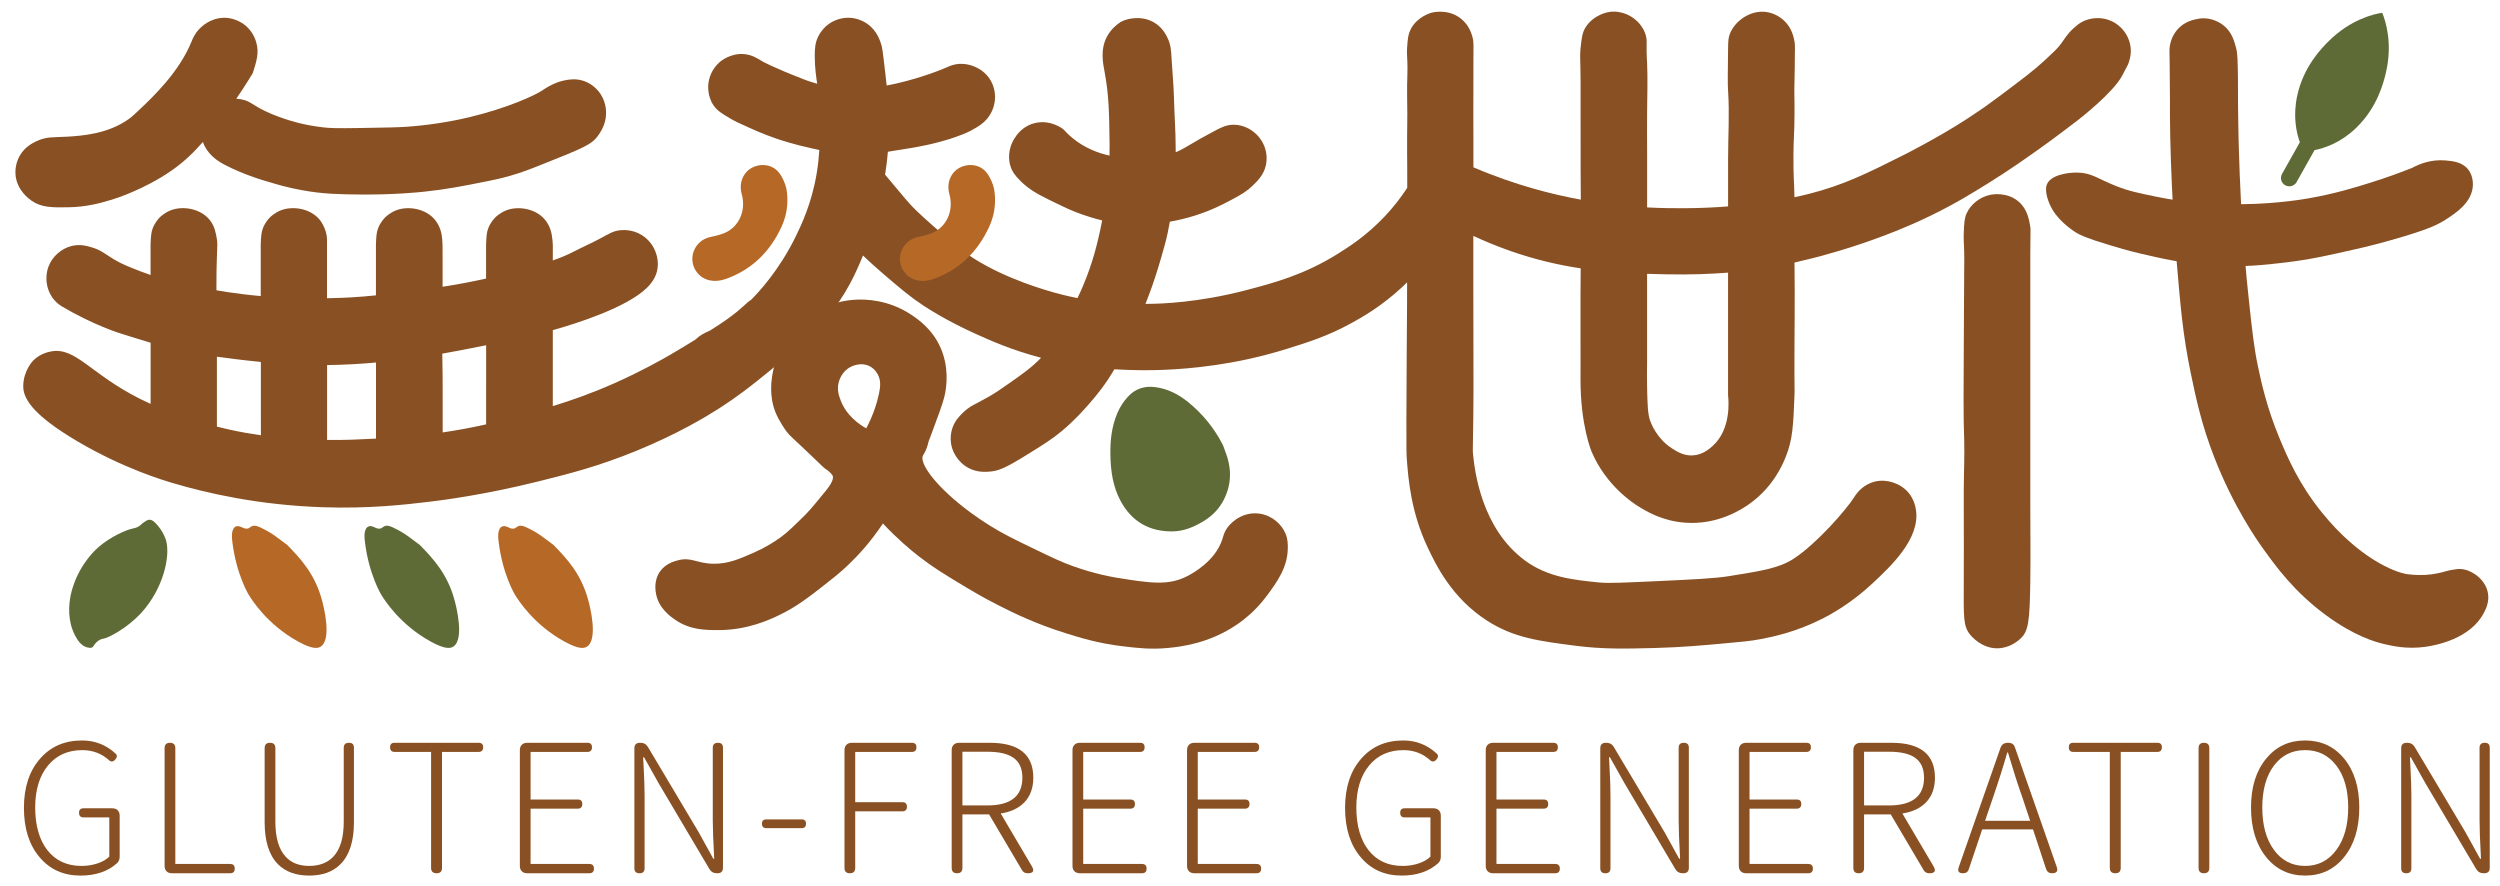 <?xml version="1.0" encoding="UTF-8"?>
<svg id="_圖層_1" data-name="圖層 1" xmlns="http://www.w3.org/2000/svg" viewBox="0 0 1257.19 445.53">
  <defs>
    <style>
      .cls-1 {
        fill: #5e6b37;
      }

      .cls-1, .cls-2, .cls-3 {
        stroke-width: 0px;
      }

      .cls-2 {
        fill: #b66927;
      }

      .cls-3 {
        fill: #895123;
      }
    </style>
  </defs>
  <g>
    <path class="cls-2" d="m118.24,264.96c.57-.36,1.15-.39,1.34-.39.19,0,.35,0,.49.04.83.17,1.46.49,1.63.58.21.12,1.48.81,2.69.65,1.09-.14,1.32-.86,2.39-1.27,1.34-.51,2.63-.01,4,.61,3.76,1.71,6.5,3.6,6.5,3.6,0,0,2.95,2.04,7.19,5.29h0c6.41,6.61,14.02,14.46,17.59,28.28.68,2.63,4.96,19.24-.84,22.85-1.5.93-4.15,1.33-11.22-2.54-15.55-8.51-23.39-21.04-24.98-23.64,0,0-6.19-10.16-8.17-26.46-.07-.44-.15-1.11-.2-1.93-.14-2.48.25-3.57.35-3.86.23-.63.52-1.36,1.25-1.82Z"/>
    <path class="cls-1" d="m184.91,264.96c.57-.36,1.15-.39,1.34-.39.19,0,.35,0,.49.04.83.17,1.46.49,1.63.58.21.12,1.48.81,2.69.65,1.09-.14,1.32-.86,2.39-1.27,1.34-.51,2.63-.01,4,.61,3.76,1.71,6.5,3.6,6.5,3.6,0,0,2.95,2.04,7.19,5.29h0c6.41,6.61,14.02,14.46,17.59,28.28.68,2.63,4.96,19.24-.84,22.85-1.5.93-4.15,1.33-11.22-2.54-15.55-8.51-23.39-21.04-24.98-23.64,0,0-6.19-10.16-8.17-26.46-.07-.44-.15-1.11-.2-1.93-.14-2.48.25-3.57.35-3.86.23-.63.52-1.36,1.25-1.82Z"/>
    <path class="cls-2" d="m252.15,264.96c.57-.36,1.15-.39,1.34-.39.19,0,.35,0,.49.04.83.17,1.46.49,1.63.58.21.12,1.48.81,2.69.65,1.09-.14,1.32-.86,2.39-1.27,1.34-.51,2.63-.01,4,.61,3.76,1.71,6.5,3.6,6.5,3.6,0,0,2.95,2.04,7.19,5.29h0c6.41,6.61,14.02,14.46,17.59,28.28.68,2.63,4.96,19.24-.84,22.85-1.5.93-4.15,1.33-11.22-2.54-15.55-8.51-23.39-21.04-24.98-23.64,0,0-6.19-10.16-8.17-26.46-.07-.44-.15-1.11-.2-1.93-.14-2.48.25-3.57.35-3.86.23-.63.52-1.36,1.25-1.82Z"/>
    <path class="cls-1" d="m46.34,325.57c.7-.35.6-.82,1.62-1.99.21-.25.85-.97,1.7-1.52,1.21-.79,2.41-.92,2.64-.95,1.85-.28,11.26-4.79,18.74-12.93,10.79-11.74,14.67-27.89,12.55-36.15,0,0-1.29-5.05-5.67-9.26-.9-.87-1.82-1.45-2.86-1.41-.81.03-1.43.44-2.5,1.15-1.36.9-1.58,1.38-2.53,2.03-1.38.93-2.68,1.12-3.43,1.28-3.5.74-11.05,4.19-16.75,9.05-2.96,2.52-4.78,4.88-5.91,6.36-4.14,5.4-6.25,10.66-7.37,14.2-1.26,4-2.8,11-.91,18.7,0,0,1.95,7.93,6.4,10.68.97.6,2.09.82,2.09.82.75.15,1.49.29,2.19-.05Z"/>
    <path class="cls-3" d="m444,263.24c-6.07,9.14-12.33,15.98-17.54,20.93-4.13,3.92-7.48,6.55-11.74,9.88-8.42,6.6-14.27,11.06-22.3,14.98-5.22,2.54-16.2,7.76-30.89,7.83-6.66.03-14.5-.03-21.92-5.13-2.28-1.57-8.37-5.74-9.72-13.17-.25-1.36-1.19-6.56,1.95-11.1,2.64-3.82,6.69-5.03,8.67-5.59,7.19-2.03,9.7,1.53,18.38,1.62,7.34.07,12.95-2.4,20.26-5.62,5.54-2.44,10.09-5.24,13.62-7.83,3.36-2.46,6.38-5.44,12.43-11.4,0,0,2.76-2.72,10.19-11.99,1.19-1.48,4.41-5.58,3.25-7.58-.28-.48-1.29-1.7-2.72-2.72-.41-.29-.72-.47-.79-.52-.99-.72-2.01-1.77-6.19-5.78-11.21-10.74-11.49-10.51-13.45-13.11,0,0-3.62-4.8-5.66-9.94-5.42-13.68.06-34.79,14.86-46.72,10.87-8.76,22.86-9.45,26.17-9.6,3.88-.17,15.65-.19,27.24,7.5,3.46,2.3,10.5,7.09,14.67,16.2,4.35,9.5,3.61,19.33,2.06,25.41-.94,3.68-3.05,9.34-6.13,17.62-.72,1.94-1.33,3.53-1.73,4.59-.24,1.14-.67,2.78-1.52,4.64-.62,1.36-1.16,2.15-1.32,2.45-1.6,2.95,3.57,12.07,17.73,23.82,2.35,1.95,7.94,6.45,16.1,11.52,6.59,4.09,11.51,6.47,21.35,11.23,9.65,4.66,14.47,7,20.69,9.2,10.73,3.8,19.31,5.29,21.28,5.61,16.97,2.74,26.42,4.26,36.16-.95,2.15-1.15,13.58-7.26,17.17-18.15.62-1.87.91-3.59,2.43-5.78,2.87-4.12,9.02-8.38,16.45-7.28,6.15.92,10.86,5.17,12.89,9.87,1.25,2.88,1.25,5.37,1.22,7.56-.1,9.63-5.5,17.02-10.33,23.58-3.18,4.31-6.25,7.39-8.47,9.41-1.95,1.77-4.22,3.6-6.85,5.39-14.01,9.52-28.22,11.09-34.38,11.7-8.84.87-15.5.07-23-.83-12.29-1.47-21.27-4.25-28.52-6.52-15.41-4.81-26.56-10.35-33.18-13.68-8.62-4.33-14.96-8.17-20.07-11.26-7.96-4.81-13.62-8.24-20.51-13.58-4.78-3.7-11.26-9.18-18.3-16.72Zm-8.39-47.82c3.78-7.19,5.52-13.28,6.38-17.37.74-3.47,1.04-6.43-.38-9.37-.34-.71-1.58-3.17-4.39-4.57-4.28-2.13-8.62-.04-9.49.41-4.53,2.33-5.77,6.91-6.03,7.99-.86,3.64.21,6.63,1.01,8.74,3,7.99,9.75,12.4,12.91,14.17Z"/>
    <path class="cls-3" d="m1014.95,101.24c4.57,3.81,5.45,9.23,6.04,12.86.24,1.5.03.99,0,13.43,0,2.89,0,5.79,0,8.68v118.47c0,12.37.18,23.77,0,37.53-.27,20.59-.99,25.21-4.87,28.88-1.26,1.19-5.63,4.96-11.86,4.93-7.71-.03-12.68-5.85-13.41-6.72-3.58-4.33-3.4-8.4-3.32-26.33.04-10.4.06-28.27,0-36.89-.01-1.54-.04-5.26,0-10.34.05-6.07.17-10.1.22-12.63.19-8.8-.08-14.43-.26-21.75-.1-4.37-.06-13.88.03-32.9.13-27.11.2-40.67.22-42.51.04-3.68.09-5.95,0-9.57-.12-5.02-.35-6.14-.22-9.19.21-4.9.31-7.36,1.45-9.9,2-4.46,6.56-8.29,12.17-9.38.83-.16,8.08-1.44,13.8,3.33Z"/>
    <path class="cls-3" d="m1031.83,104.9c.11.19.25.43.42.72,3.97,6.55,11.12,10.96,11.82,11.38,1.7,1.03,4.58,2.62,16.92,6.3,6.02,1.79,9.6,2.86,15.62,4.27,9.27,2.17,20.7,4.85,34.96,5.88,15.86,1.15,27.8-.28,37.9-1.48,12.08-1.44,20.69-3.39,36.43-6.96,1.68-.38,11.03-2.52,23.12-6.18,12.62-3.82,17.02-5.9,21.14-8.58,5.05-3.28,12.15-8.05,13.27-15.7.13-.88.7-5.65-2.29-9.39-3.02-3.77-7.83-4.18-11.44-4.49-7.32-.62-13.29,1.89-16.68,3.74-5.41,2.16-12.56,4.82-21.11,7.49-7.74,2.42-17.84,5.54-30.98,7.83-4.65.81-20.42,3.39-41.24,2.92-7.65-.17-19.59-.5-34.67-3.6-9.66-1.98-14.49-2.97-20.77-5.45-9.27-3.65-12.26-6.65-19.4-6.81-5.27-.12-13.87,1.27-15.59,6.15-1.22,3.46.9,8.98,2.57,11.95Z"/>
    <path class="cls-3" d="m1126.37,89c1.12,29.06,3.35,50.85,4.5,61.59,1.73,16.13,2.64,24.39,4.62,33.77,1.68,7.94,4.44,20.7,10.8,35.98,3.98,9.54,9.63,22.84,21.11,37.11,18.75,23.3,36.89,30.42,43.28,31.3,4.53.62,8.97.36,8.97.36,4.32-.26,7.9-1.1,10.52-1.9,1.17-.38,2.88-.67,4.95-.96,1.37-.19,2.59-.19,4.1.14,5.31,1.17,10.84,5.78,11.91,11.88.76,4.36-1.03,7.95-2.04,9.9-6.77,13.08-24.09,16.37-29.49,17.11-9.16,1.26-16.32-.37-20.89-1.45-4.16-.98-14.76-3.91-29.28-14.64-15.68-11.59-24.71-23.99-31.66-33.7-2.92-4.09-14.55-20.66-24.17-45.28-6.49-16.62-9.26-29.73-11.91-42.55-3.97-19.15-5.12-32.79-7.23-57.7,0,0-2.33-27.46-3.1-61.02-.11-4.69-.14-7.88-.14-10.31,0-4.21.02-4.89,0-7.81-.05-15.33-.22-23.65-.22-23.65-.04-1.8-.08-3.53.52-5.75.32-1.19,1.54-5.46,5.59-8.59,2.68-2.08,5.42-2.74,7.05-3.12.86-.2,2.37-.53,4.21-.51,5.49.07,9.43,3.27,10.04,3.78,3.98,3.33,5.14,7.62,6.1,11.27.72,2.73.79,6.78.9,14.76.07,5.29-.04,5.5.05,14.01,0,.75.05,4.24.12,8.89.03,2,.07,4.45.15,7.67,0,0,.2,8.38.62,19.43Z"/>
    <g>
      <path class="cls-3" d="m15.71,100.82c5.08,3.6,10.3,3.53,18.56,3.42,9.3-.13,16.41-2.19,21.12-3.59,5.72-1.7,9.87-3.54,12.65-4.77,3.07-1.37,10.71-4.82,18.45-10.27,6.51-4.58,11.19-9.24,15.54-14.22,1.97,5.83,6.88,9.02,8.57,10.11.69.44,1.23.74,1.72,1.01,11.02,5.9,23.31,9.11,23.31,9.11,3.79,1.2,9.31,2.75,16.09,4,10.9,2,19.14,2.11,30.05,2.2,16.2.13,28.4-1.09,31.41-1.41,11.42-1.2,19.36-2.78,32.1-5.33,3.07-.61,6.58-1.35,11.04-2.62,5.64-1.6,9.59-3.14,14.82-5.2,23.26-9.16,26.41-10.76,29.43-14.8,3.31-4.41,3.91-8.16,4.07-9.46.17-1.42.71-6.54-2.55-11.58-.65-1.01-3.37-4.96-8.49-6.7-4.06-1.39-7.58-.71-9.63-.32-3.04.58-5.42,1.73-6.71,2.36-2.26,1.11-3.8,2.21-4.17,2.47-3.93,2.74-18.05,9.12-36.72,13.62-4.84,1.17-16.52,3.78-31.54,4.88-4.37.32-10.74.43-23.49.64-12.57.21-15.55.05-18.89-.33-10.05-1.14-17.36-3.6-19.49-4.34-4.02-1.41-8.28-2.89-13.45-5.87-3.36-1.93-3.96-2.65-6.27-3.4-1.27-.41-2.78-.7-4.41-.79,5.04-7.37,8.29-12.92,8.3-12.92,1.92-5.96,3.2-10.14,1.79-15.21-.36-1.3-1.49-5.14-5.1-8.35-.64-.57-4.95-4.28-11.1-4.22-7.21.07-11.68,4.76-12.59,5.72-2.36,2.51-3.33,5.04-3.89,6.41-6.19,15.2-19.41,27.72-25.71,33.69-2.79,2.65-4.19,3.97-5.84,5.14-10.5,7.46-23.29,8.37-30.91,8.83-6.86.41-10.36-.15-15.46,2.28-1.99.95-5.77,2.82-8.3,7.14-.63,1.08-2.76,5-2.18,10.16.85,7.52,6.77,11.72,7.9,12.52Z"/>
      <path class="cls-3" d="m1071.51,24.53c-.09-1.26-.41-3.63-1.72-6.23-2.52-5.01-6.84-7.17-7.7-7.58-5.12-2.46-10.72-1.87-14.69.09-1.82.9-3.01,1.95-4.45,3.21-3.41,3.01-4.62,5.47-6.87,8.45-1.55,2.05-3.73,4.06-8.08,8.09-5.41,5-10.82,9.03-21.6,17.13-3.18,2.39-5.21,3.88-7.51,5.51,0,0-4.89,3.46-10.21,6.89-14.9,9.61-31.25,17.8-31.25,17.8-17.94,8.98-30.12,15.16-47.93,19.65-2.42.61-4.8,1.15-7.11,1.64-.14-8-.59-10.56-.51-21.14.08-9.87.48-9.57.54-21.06.04-9.35-.22-9.84,0-16.51.15-4.48.09-8.97.18-13.45.07-3.56.11-5.24-.48-7.63-.45-1.81-1.39-5.42-4.55-8.61-.92-.93-4.23-4.05-9.33-4.75-8.08-1.11-15.72,4.52-18.27,10.81-.86,2.13-.91,3.78-.96,7.47-.16,11.93-.24,17.89,0,21.45.77,11.44,0,22.92,0,34.38v23.65c-5.48.43-12.94.87-21.32.91-4.8.02-11.38.03-19.4-.39v-28.25c0-6.75-.1-13.5,0-20.26.09-6.64.33-16.96,0-24-.09-1.87-.21-3.35-.25-6.13-.06-4.17.16-5.02-.16-6.77-.65-3.56-2.62-6.01-3.37-6.92-3.23-3.91-8.93-6.85-15.23-5.98-.35.05-7.78,1.19-11.87,7.65-1.75,2.76-2.01,5.34-2.58,10.49-.45,4.13-.06,4.74,0,16.34v18.89c0,4.23.01,7.09.02,13.62,0,5.92,0,9.72,0,11.7,0,6.6.04,11.23.1,15.71-7.61-1.39-15.73-3.23-24.22-5.67-8.45-2.42-18.58-5.8-29.79-10.59v-12.27c0-10.81-.1-21.62,0-32.43.03-2.98-.02-5.96,0-8.94.05-8.28.19-9.61-.5-12.01-.43-1.51-1.7-5.92-5.84-9.18-6.37-5.02-14.16-3.08-14.67-2.94-.56.15-7.3,2.06-10.48,8.28-1.38,2.7-1.56,5.19-1.85,9.21-.24,3.35.11,4.31.18,9.7.05,3.65-.1,3.72-.18,9.02-.09,5.81.08,6.57.1,14.21.01,5.1-.06,5.29-.1,11.83-.03,6.63.02,11.3.05,14.45.04,4.1.03,7.31.02,11.36-3.12,4.78-6.78,9.56-11.12,14.18-9.28,9.88-18.42,15.66-23.88,19.07-17.03,10.62-32.03,14.56-46.12,18.26-24.2,6.34-43.35,6.77-47.44,6.83-.95.01-1.99.03-3.07.04,1.65-4.19,2.8-7.42,3.44-9.25,2.24-6.38,3.98-12.18,6.19-20.19,1.17-4.24,1.98-8.12,2.61-11.88,3.91-.7,8.27-1.69,12.78-3.13,8.18-2.59,13.72-5.52,18.26-7.91,5.27-2.78,7.79-4.38,10.55-7.04,2.65-2.55,5.65-5.52,6.71-10.33.73-3.33.23-6.14-.14-7.59-1.37-5.42-5.07-8.45-6.23-9.33-.96-.73-4.56-3.37-9.61-3.44-3.67-.05-6.34,1.29-9.43,2.91-11.62,6.1-14.38,8.47-19,10.52-.32.14-.63.27-.94.4,0-.48,0-.9,0-1.25,0-2.15-.04-3.85-.12-7.25-.14-5.82-.47-8.9-.77-19.44-.18-6.22-.81-12.42-1.15-18.64-.25-4.56-.39-7.47-2.1-10.99-.82-1.69-2.7-5.42-7-7.83-4.2-2.36-8.23-2.1-9.79-1.98-1.24.1-4.01.34-6.98,2.02-2.04,1.39-4.84,3.73-6.75,7.4-3.41,6.54-1.83,13.63-1.08,17.65,2.15,11.62,2.28,20.39,2.49,36.01.03,2.06,0,4.06-.04,6-5.87-1.3-12.38-3.8-18.28-8.56-2.15-1.73-3.76-3.39-4.86-4.62-.7-.55-6.8-5.16-14.66-3.11-8.59,2.24-11.49,10.47-11.8,11.41-.58,1.75-1.72,6.13.02,10.89.57,1.57,1.64,3.68,4.94,6.89,4.04,3.94,8.16,6.35,14.86,9.61,7.52,3.66,11.28,5.5,16.43,7.23,2.45.83,5.69,1.9,9.66,2.86-.49,2.57-.88,4.36-1.03,5.07-1.34,6.1-3.56,15.93-8.59,27.82-.97,2.3-1.89,4.29-2.8,6.16-4.89-.96-10.03-2.21-15.41-3.87-4.41-1.36-27-8.06-42.95-20.42-3.4-2.63-9.64-7.97-13.99-11.78-7.76-6.81-10.51-9.71-11.91-11.23-1.19-1.29-3.53-4.08-8.17-9.62-1.8-2.15-3.2-3.82-4.32-5.15.31-1.88.6-3.9.87-6.13.12-1.04.34-2.89.54-5.39,3.28-.52,7.14-1.14,11.73-1.89.48-.08,1.28-.21,2.33-.4,2.9-.52,7.55-1.44,12.81-2.89,2.56-.71,4.62-1.33,6.72-2.07,3.07-1.09,5.52-1.95,8.12-3.36,3.54-1.92,7.36-3.99,9.88-8.4.62-1.08,2.8-5.03,2.21-10.35-.42-3.82-2.07-6.47-2.66-7.35-3.57-5.33-9.82-7.71-14.94-7.49-3,.13-5.19,1.13-5.93,1.46-5.89,2.64-18.14,7.04-30.86,9.44-.08-.72-.17-1.45-.27-2.19,0,0-.37-3.82-1.21-10.57-.5-4.06-.76-6.11-1.04-7.11-.65-2.26-2.18-7.66-7.33-11.22-3.93-2.72-7.92-2.95-8.99-2.99-5.81-.19-9.83,2.75-10.9,3.59-.82.64-3.1,2.56-4.71,5.85-1.47,2.99-1.74,5.8-1.74,9.59,0,6.36.78,11.2,1.24,14.15-3.25-.89-5.47-1.72-6.15-1.98-16.84-6.51-21.52-9.33-21.52-9.33-2.43-1.47-5.27-3.36-9.44-3.62-6.57-.41-11.32,3.53-11.85,3.98-4.56,3.9-5.48,8.94-5.67,10.18-.15.95-.93,6.6,2.47,11.6,1.88,2.77,4.27,4.18,8.47,6.67,2.4,1.43,4.52,2.41,6.04,3.04,5.05,2.32,10.06,4.63,16.99,7.02,1.83.63,8.74,2.96,18.47,5.06,1.15.25,2.23.48,3.26.7-.23,3.56-.62,7.5-1.31,11.64-2.52,15.18-7.76,26.1-10.47,31.66-8.44,17.28-18.72,28.21-22.6,32.1-2.36,1.29-3.3,3.45-12.04,9.73-2.47,1.78-4.99,3.42-8.54,5.65-2.75,1.26-4.78,2.12-7.39,4.58h0c-3.15,1.94-8.07,4.98-12.75,7.69-4.23,2.45-14.8,8.41-28.09,14.3-11.62,5.15-21.66,8.62-30.84,11.45v-38.2c12.58-3.54,37.19-11.41,47.35-21.32,3.72-3.63,4.72-7.05,5.01-8.19,1.17-4.66-.2-8.7-.92-10.42-.65-1.55-2.51-5.33-6.8-7.95-4.81-2.93-9.54-2.49-10.87-2.35-3.4.37-5.23,1.6-10.34,4.34-4.23,2.26-8.64,4.18-12.89,6.38-3.4,1.76-6.69,3.13-10.55,4.44,0-.29,0-.57.01-.83.11-6.77,0-7.7-.23-9.95-.3-2.99-1.1-6.52-3.66-9.64-4.67-5.7-13.51-7.1-19.55-4.75-3.04,1.18-5.17,3.24-5.39,3.46-.67.66-2.44,2.52-3.61,5.47-.84,2.13-.95,4.18-1.12,8.19-.05,1.29,0,.95,0,8.58v8.59c-2.91.65-6.13,1.33-9.61,2-4.43.86-8.38,1.54-12.25,2.13-.05-5.83,0-11.2,0-14.17,0-6.86,0-7.44-.2-9.87-.25-2.99-1.1-6.52-3.66-9.64-4.67-5.7-13.51-7.1-19.55-4.75-3.04,1.18-5.17,3.24-5.39,3.46-.67.66-2.44,2.52-3.61,5.47-.84,2.13-.95,4.18-1.12,8.19-.05,1.29,0,.95,0,8.58v17.04c-4.22.45-8.14.78-12.77,1.04-1.99.11-6.16.33-11.83.42,0-.09,0-.17,0-.25,0-2.58,0-4.43,0-5.41,0-2.7,0-2.18,0-14.21,0-5.65,0-8.48,0-8.6,0-1.29,0-1.29,0-1.35-.18-5.21-3.44-9.37-3.66-9.64-4.67-5.7-13.51-7.1-19.55-4.75-3.04,1.18-5.17,3.24-5.39,3.46-.67.66-2.44,2.52-3.61,5.47-.84,2.13-.95,4.18-1.12,8.19-.05,1.29,0,.95,0,8.58v11.23c0,2.06.01,4.13,0,6.18-2.82-.25-5.84-.56-9.07-.95-4.91-.6-9.31-1.27-13.19-1.95,0-.47-.01-.98-.02-1.59-.05-5.83.12-11.33.21-14.29.21-6.87.39-7.65,0-9.95-.5-2.96-1.1-6.52-3.66-9.64-4.67-5.7-13.51-7.1-19.55-4.75-3.04,1.18-5.17,3.24-5.39,3.46-.67.66-2.44,2.52-3.61,5.47-.84,2.13-.95,4.18-1.12,8.19-.05,1.29,0,.95,0,8.58v6.82c-1.53-.51-3.1-1.07-4.74-1.71-6.48-2.51-9.72-3.77-13.66-6.13-4.5-2.69-6.34-4.57-10.8-5.93-2.56-.78-6.08-1.86-10.32-.85-5.27,1.25-9.82,5.21-11.79,10.34-.31.81-1.71,4.65-.71,9.47.81,3.91,2.78,6.43,3.25,7.01,1.73,2.14,3.61,3.28,4.49,3.8,15.15,8.92,28.07,13.05,28.07,13.05,5.84,1.87,11.27,3.54,16.23,5.03v6.93c0,13.96,0,14.26,0,14.3h0v9.5c-1.7-.76-3.45-1.58-5.23-2.47-24.97-12.47-32.5-26.33-44.96-23.86-1.13.22-5.29,1.05-8.74,4.44,0,0-5.05,4.96-5.12,12.94-.05,5.29,3.08,13.63,27.61,28.01,22.9,13.42,42.84,19.37,47.55,20.76,16.97,5.03,43.02,11.1,75.67,12.18,23.19.77,40.89-1.27,54.14-2.86,5.41-.65,26.71-3.3,54.38-10.21,14.94-3.73,29.81-7.45,49.02-15.32,21.11-8.65,35.32-17.34,41.36-21.19,2.85-1.82,10.22-6.61,19.15-13.79,9.21-7.4,16.1-12.93,20.46-17.56,3.91-3.23,9.13-7.66,14.77-14.36,9.91-11.76,14.79-22.99,18.18-31.31,2.83,2.75,6.35,5.95,10.79,9.74,8.51,7.25,12.8,10.97,19.79,15.57,2.3,1.52,11.55,7.53,26.07,14.09,6.94,3.14,17.96,8.13,32.9,12.03-4.6,4.8-9.41,8.19-15.82,12.68-4.62,3.24-6.93,4.85-10.47,6.89-6.69,3.86-9.58,4.53-13.4,8.43-1.71,1.75-3.93,4.06-5.07,7.87-1.39,4.64-.29,8.58.07,9.74.24.78,2.18,6.61,8.19,9.81,4.36,2.33,8.52,2.01,10.96,1.8,3.92-.35,7.3-1.56,17.76-8.03,8.88-5.5,13.32-8.24,18.26-12.38,6.66-5.58,11.19-10.76,14.22-14.25,1.35-1.55,3.31-3.82,5.63-6.92,2.55-3.41,4.64-6.63,6.53-9.84,5.52.34,10.12.41,13.58.45,5.67.06,23.24.06,45.13-3.87,13.22-2.37,23.21-5.37,27.53-6.71,10.55-3.28,20.89-6.43,33.25-13.25,5.04-2.78,14.75-8.22,25.2-17.93.8-.74,1.65-1.55,2.52-2.42,0,4.56,0,8.38-.03,12.03-.09,19.84-.29,31.59-.33,57.99-.02,14.94.04,16.41.2,18.62.76,10.4,2.12,26.97,10.52,44.7,4.1,8.64,12,25.31,29.86,36.8,13.37,8.6,26,10.24,44.66,12.63,13.8,1.77,25.05,1.48,39.66,1.11,13.13-.34,24.04-1.32,33.54-2.18,9.75-.88,14.63-1.31,19.5-2.25,6.21-1.19,17.55-3.46,30.88-10.13,4.53-2.27,14.83-7.85,25.79-18.13,9.19-8.62,23.61-22.14,21.69-36.47-.69-5.18-3.23-8.28-3.82-8.98-4.02-4.72-10.84-6.92-16.6-5.62-2.36.53-4.19,1.58-5.03,2.1-3.41,2.15-5.14,5-5.68,5.86-3.84,6.1-18.69,23.19-30.22,30.76-7.34,4.82-15.69,6.16-32.39,8.85-7.52,1.21-17.34,1.68-36.68,2.57-16.11.74-24.25,1.13-28.77.68-12.92-1.29-25.91-2.58-37.36-10.98-22.06-16.18-25.38-45.17-26.24-53.59-.22-2.16-.03-1.08.16-19.69.17-17.11.02-19.47,0-63.06v-26.98c5.36,2.5,11.63,5.13,18.71,7.61,12.59,4.4,24.29,7.06,35.27,8.72-.04,3.21-.07,7.42-.08,13.54-.02,14.14,0,22.3,0,22.3.01,4.88.03,6.7.02,10.72-.02,5.27-.02,9.43-.02,9.53,0,22.95,5.54,36.02,5.54,36.02,7.27,17.12,20.87,25.89,23.33,27.43,4.18,2.62,12.23,7.53,23.8,8.36,16.07,1.15,28.05-6.34,32.88-9.89,11.5-8.46,16.08-19.33,17.61-23.1,3.57-8.78,3.86-16.24,4.43-30.82.17-4.36-.07-2.6,0-22.3.03-9.6.09-9.87.11-19.4.02-8.04.03-14-.06-22.1-.01-1.24-.03-2.28-.04-3.21,6.68-1.52,12.09-2.96,13.32-3.29,11.78-3.17,21.03-6.35,26.43-8.3,6.17-2.23,16.33-5.94,29.04-12.14,12.28-5.99,20.98-11.4,28.96-16.37,10.24-6.37,17.64-11.61,25.07-16.87.81-.57,9.25-6.56,20.21-15.05,0,0,17.17-13.3,21.7-21.87l3.04-5.79c.65-1.78,1.57-4.42,1.32-7.9ZM131.2,218.88c-4.58-.64-9.57-1.49-14.97-2.66-1.96-.43-4.37-.98-7.15-1.69v-35.14c3.18.44,6.52.87,10.02,1.29,3.57.42,7.62.9,12.08,1.34.03,11.13,0,11.26,0,11.77v7.84c0,2.57,0,5.11,0,7.67.01,4.17.02,7.24.02,9.57Zm57.87,1.68c-.24.01-.49.03-.73.04-7.18.37-14.78.75-23.86.64v-37.66c9-.1,17.23-.6,24.6-1.28,0,11.02,0,11.28,0,11.32v.66c0,2.65,0,4.65,0,7.3v7.7c0,5.21,0,8.71,0,11.28Zm55.39-26.94h0v15.66c0,1.53,0,2.89,0,4.12-3.53.8-7.31,1.59-11.43,2.34-3.63.67-7.1,1.23-10.42,1.72v-16.38c0-7.75,0-15.49-.19-23.24,6.22-1.08,12.26-2.29,18.88-3.59,1-.2,2.06-.4,3.17-.62v5.69c0,13.96,0,14.26,0,14.3Zm616.94,30.51c-1.6,1.45-5.07,4.6-10.18,4.88-4.57.25-7.96-1.94-10.42-3.52-7.67-4.95-10.49-12.55-10.99-13.96-1.2-3.38-1.32-7.91-1.53-16.85-.12-5.17-.05-8.72,0-12.26v-44.71c3.21.1,6.36.17,9.45.23,12.18.27,22.73-.17,31.27-.83,0,6.26,0,12.51,0,18.77v42.88c.26,2.3,1.71,16.9-7.61,25.36Z"/>
    </g>
    <path class="cls-1" d="m616.14,227c3.37,8.51,3.34,16.88-1.12,25.06-2.34,4.29-5.71,7.55-9.86,10.07-4.8,2.92-9.9,5.04-15.56,5.1-11.6.11-20.38-4.87-25.99-15.13-4.01-7.34-5.09-15.34-5.23-23.54-.12-7.2.69-14.25,3.56-20.95,1.27-2.96,2.99-5.6,5.16-8,3.79-4.18,8.45-5.66,13.96-4.92,6.26.84,11.64,3.64,16.46,7.55,7.19,5.83,12.94,12.9,17.22,21.12.6,1.15.94,2.43,1.4,3.65Z"/>
    <path class="cls-2" d="m395.84,97.8c-.09-1.62-.43-4.23-1.8-7.06-1.05-2.18-2.53-5.28-6.04-6.84-2.36-1.05-5.11-1.23-7.91-.36-5.79,1.78-8.85,7.83-7.1,14.05,2.06,7.33-.57,15.03-6.96,18.74-2.65,1.54-5.89,2.22-8.95,2.89-8.16,1.78-11.69,11.4-6.46,17.92,3.18,3.96,8.62,5.21,14.4,3.14,13.11-4.69,22.23-13.72,27.98-26.22,1.9-4.14,2.39-7.25,2.58-8.46.5-3.16.43-5.87.26-7.8Z"/>
    <path class="cls-2" d="m500.26,97.8c-.09-1.62-.43-4.23-1.8-7.06-1.05-2.18-2.53-5.28-6.04-6.84-2.36-1.05-5.11-1.23-7.91-.36-5.79,1.78-8.85,7.83-7.1,14.05,2.06,7.33-.57,15.03-6.96,18.74-2.65,1.54-5.89,2.22-8.95,2.89-8.16,1.78-11.69,11.4-6.46,17.92,3.18,3.96,8.62,5.21,14.4,3.14,13.11-4.69,22.23-13.72,27.98-26.22,1.9-4.14,2.39-7.25,2.58-8.46.5-3.16.43-5.87.26-7.8Z"/>
    <path class="cls-1" d="m1198.12,6.82c-.19-.49-.61-.34-.61-.34-3.95.69-15.35,3.24-26.34,14.09-3.59,3.55-12.7,12.76-15.91,27.35-2.3,10.44-.49,18.68,1.28,23.61l-8.96,15.94c-1.13,2.02-.42,4.57,1.6,5.7.65.37,1.35.54,2.05.54,1.46,0,2.89-.77,3.66-2.14l9.03-16.06c5.13-1.07,13.07-3.69,20.77-11.05,10.79-10.32,13.93-22.89,15.1-27.8,3.55-15.03-.21-26.08-1.65-29.83Z"/>
  </g>
  <g>
    <path class="cls-3" d="m40.47,440.31c-8.52,0-15.36-3.06-20.52-9.18-5.28-6.18-7.92-14.46-7.92-24.84s2.73-18.66,8.19-24.84c5.28-6.06,12.3-9.09,21.06-9.09,6.48,0,12.12,2.22,16.92,6.66.84.84.75,1.83-.27,2.97-1.08,1.2-2.16,1.26-3.24.18-3.72-3.3-8.16-4.95-13.32-4.95-7.26,0-13.02,2.6-17.28,7.79-4.26,5.19-6.39,12.23-6.39,21.1s2.04,16.2,6.12,21.42c4.14,5.28,9.87,7.92,17.19,7.92,2.82,0,5.49-.42,8.01-1.26,2.52-.84,4.5-1.98,5.94-3.42v-19.71h-12.96c-1.5,0-2.25-.78-2.25-2.34s.75-2.25,2.25-2.25h14.49c1.14,0,2.04.33,2.7.99s.99,1.56.99,2.7v20.7c0,1.26-.42,2.31-1.26,3.15-4.62,4.2-10.77,6.3-18.45,6.3Z"/>
    <path class="cls-3" d="m86.46,439.14c-1.14,0-2.04-.33-2.7-.99-.66-.66-.99-1.56-.99-2.7v-59.22c0-1.8.9-2.7,2.7-2.7s2.7.9,2.7,2.7v58.23h27.54c1.56,0,2.34.78,2.34,2.34s-.78,2.34-2.34,2.34h-29.25Z"/>
    <path class="cls-3" d="m155.49,440.31c-6.66,0-11.88-1.89-15.66-5.67-4.5-4.5-6.75-11.55-6.75-21.15v-37.26c0-1.8.9-2.7,2.7-2.7s2.7.9,2.7,2.7v36.99c0,7.98,1.71,13.83,5.13,17.55,2.82,3.12,6.78,4.68,11.88,4.68s9.21-1.56,12.15-4.68c3.48-3.72,5.22-9.57,5.22-17.55v-37.17c0-1.68.87-2.52,2.61-2.52s2.52.84,2.52,2.52v37.44c0,9.6-2.28,16.65-6.84,21.15-3.78,3.78-9,5.67-15.66,5.67Z"/>
    <path class="cls-3" d="m219.57,439.14c-1.86,0-2.79-.9-2.79-2.7v-58.32h-18.36c-1.5,0-2.25-.78-2.25-2.34s.75-2.25,2.25-2.25h42.3c1.5,0,2.25.75,2.25,2.25s-.75,2.34-2.25,2.34h-18.45v58.32c0,1.8-.9,2.7-2.7,2.7Z"/>
    <path class="cls-3" d="m265.11,439.14c-1.14,0-2.04-.33-2.7-.99-.66-.66-.99-1.56-.99-2.7v-58.23c0-1.14.33-2.04.99-2.7s1.56-.99,2.7-.99h30.33c1.5,0,2.25.75,2.25,2.25s-.75,2.34-2.25,2.34h-28.62v23.94h23.76c1.5,0,2.25.75,2.25,2.25s-.75,2.34-2.25,2.34h-23.76v27.81h29.52c1.56,0,2.34.78,2.34,2.34s-.78,2.34-2.34,2.34h-31.23Z"/>
    <path class="cls-3" d="m321.63,439.14c-1.74,0-2.61-.84-2.61-2.52v-60.3c0-1.86.93-2.79,2.79-2.79h.27c1.68,0,2.94.72,3.78,2.16l25.56,42.93,7.29,13.23h.45c-.48-8.64-.72-15.12-.72-19.44v-36.36c0-1.68.87-2.52,2.61-2.52s2.52.84,2.52,2.52v60.3c0,1.86-.93,2.79-2.79,2.79h-.27c-1.68,0-2.94-.72-3.78-2.16l-25.47-43.02-7.38-13.14h-.45c.06,1.2.15,3,.27,5.4.3,5.94.45,10.47.45,13.59v36.81c0,1.68-.84,2.52-2.52,2.52Z"/>
    <path class="cls-3" d="m385.34,416.46c-1.44,0-2.16-.75-2.16-2.25s.72-2.16,2.16-2.16h17.82c1.44,0,2.16.72,2.16,2.16s-.72,2.25-2.16,2.25h-17.82Z"/>
    <path class="cls-3" d="m427.37,439.14c-1.8,0-2.7-.9-2.7-2.7v-59.22c0-1.14.33-2.04.99-2.7s1.56-.99,2.7-.99h30.24c1.5,0,2.25.75,2.25,2.25s-.75,2.34-2.25,2.34h-28.53v25.29h23.76c1.5,0,2.25.75,2.25,2.25s-.75,2.34-2.25,2.34h-23.76v28.44c0,1.8-.9,2.7-2.7,2.7Z"/>
    <path class="cls-3" d="m481.28,439.14c-1.8,0-2.7-.9-2.7-2.7v-59.22c0-1.14.33-2.04.99-2.7s1.56-.99,2.7-.99h15.48c14.58,0,21.87,5.85,21.87,17.55,0,5.1-1.47,9.21-4.41,12.33-2.88,3-6.87,4.89-11.97,5.67l15.66,26.55c1.38,2.34.69,3.51-2.07,3.51-1.38,0-2.37-.57-2.97-1.71l-16.47-27.9h-13.41v26.91c0,1.8-.9,2.7-2.7,2.7Zm2.7-34.11h12.51c11.76,0,17.64-4.65,17.64-13.95,0-4.62-1.53-7.98-4.59-10.08-2.82-1.98-7.17-2.97-13.05-2.97h-12.51v27Z"/>
    <path class="cls-3" d="m543.02,439.14c-1.14,0-2.04-.33-2.7-.99-.66-.66-.99-1.56-.99-2.7v-58.23c0-1.14.33-2.04.99-2.7s1.56-.99,2.7-.99h30.33c1.5,0,2.25.75,2.25,2.25s-.75,2.34-2.25,2.34h-28.62v23.94h23.76c1.5,0,2.25.75,2.25,2.25s-.75,2.34-2.25,2.34h-23.76v27.81h29.52c1.56,0,2.34.78,2.34,2.34s-.78,2.34-2.34,2.34h-31.23Z"/>
    <path class="cls-3" d="m600.62,439.14c-1.14,0-2.04-.33-2.7-.99-.66-.66-.99-1.56-.99-2.7v-58.23c0-1.14.33-2.04.99-2.7s1.56-.99,2.7-.99h30.33c1.5,0,2.25.75,2.25,2.25s-.75,2.34-2.25,2.34h-28.62v23.94h23.76c1.5,0,2.25.75,2.25,2.25s-.75,2.34-2.25,2.34h-23.76v27.81h29.52c1.56,0,2.34.78,2.34,2.34s-.78,2.34-2.34,2.34h-31.23Z"/>
    <path class="cls-3" d="m704.84,440.31c-8.52,0-15.36-3.06-20.52-9.18-5.28-6.18-7.92-14.46-7.92-24.84s2.73-18.66,8.19-24.84c5.28-6.06,12.3-9.09,21.06-9.09,6.48,0,12.12,2.22,16.92,6.66.84.84.75,1.83-.27,2.97-1.08,1.2-2.16,1.26-3.24.18-3.72-3.3-8.16-4.95-13.32-4.95-7.26,0-13.02,2.6-17.28,7.79-4.26,5.19-6.39,12.23-6.39,21.1s2.04,16.2,6.12,21.42c4.14,5.28,9.87,7.92,17.19,7.92,2.82,0,5.49-.42,8.01-1.26,2.52-.84,4.5-1.98,5.94-3.42v-19.71h-12.96c-1.5,0-2.25-.78-2.25-2.34s.75-2.25,2.25-2.25h14.49c1.14,0,2.04.33,2.7.99s.99,1.56.99,2.7v20.7c0,1.26-.42,2.31-1.26,3.15-4.62,4.2-10.77,6.3-18.45,6.3Z"/>
    <path class="cls-3" d="m750.83,439.14c-1.14,0-2.04-.33-2.7-.99-.66-.66-.99-1.56-.99-2.7v-58.23c0-1.14.33-2.04.99-2.7s1.56-.99,2.7-.99h30.33c1.5,0,2.25.75,2.25,2.25s-.75,2.34-2.25,2.34h-28.62v23.94h23.76c1.5,0,2.25.75,2.25,2.25s-.75,2.34-2.25,2.34h-23.76v27.81h29.52c1.56,0,2.34.78,2.34,2.34s-.78,2.34-2.34,2.34h-31.23Z"/>
    <path class="cls-3" d="m807.35,439.14c-1.74,0-2.61-.84-2.61-2.52v-60.3c0-1.86.93-2.79,2.79-2.79h.27c1.68,0,2.94.72,3.78,2.16l25.56,42.93,7.29,13.23h.45c-.48-8.64-.72-15.12-.72-19.44v-36.36c0-1.68.87-2.52,2.61-2.52s2.52.84,2.52,2.52v60.3c0,1.86-.93,2.79-2.79,2.79h-.27c-1.68,0-2.94-.72-3.78-2.16l-25.47-43.02-7.38-13.14h-.45c.06,1.2.15,3,.27,5.4.3,5.94.45,10.47.45,13.59v36.81c0,1.68-.84,2.52-2.52,2.52Z"/>
    <path class="cls-3" d="m878.09,439.14c-1.14,0-2.04-.33-2.7-.99-.66-.66-.99-1.56-.99-2.7v-58.23c0-1.14.33-2.04.99-2.7s1.56-.99,2.7-.99h30.33c1.5,0,2.25.75,2.25,2.25s-.75,2.34-2.25,2.34h-28.62v23.94h23.76c1.5,0,2.25.75,2.25,2.25s-.75,2.34-2.25,2.34h-23.76v27.81h29.52c1.56,0,2.34.78,2.34,2.34s-.78,2.34-2.34,2.34h-31.23Z"/>
    <path class="cls-3" d="m934.7,439.14c-1.8,0-2.7-.9-2.7-2.7v-59.22c0-1.14.33-2.04.99-2.7s1.56-.99,2.7-.99h15.48c14.58,0,21.87,5.85,21.87,17.55,0,5.1-1.47,9.21-4.41,12.33-2.88,3-6.87,4.89-11.97,5.67l15.66,26.55c1.38,2.34.69,3.51-2.07,3.51-1.38,0-2.37-.57-2.97-1.71l-16.47-27.9h-13.41v26.91c0,1.8-.9,2.7-2.7,2.7Zm2.7-34.11h12.51c11.76,0,17.64-4.65,17.64-13.95,0-4.62-1.53-7.98-4.59-10.08-2.82-1.98-7.17-2.97-13.05-2.97h-12.51v27Z"/>
    <path class="cls-3" d="m987.17,439.14c-2.16,0-2.88-1.02-2.16-3.06l20.97-59.94c.6-1.74,1.83-2.61,3.69-2.61h.27c1.74,0,2.85.78,3.33,2.34l20.97,59.94c.84,2.22.06,3.33-2.34,3.33-1.5,0-2.49-.72-2.97-2.16l-6.57-19.89h-25.56l-6.75,20.07c-.42,1.32-1.38,1.98-2.88,1.98Zm11.07-26.37h22.68l-3.96-11.88c-2.28-6.42-4.68-13.92-7.2-22.5h-.36c-1.86,6.6-4.23,14.1-7.11,22.5l-4.05,11.88Z"/>
    <path class="cls-3" d="m1063.76,439.14c-1.86,0-2.79-.9-2.79-2.7v-58.32h-18.36c-1.5,0-2.25-.78-2.25-2.34s.75-2.25,2.25-2.25h42.3c1.5,0,2.25.75,2.25,2.25s-.75,2.34-2.25,2.34h-18.45v58.32c0,1.8-.9,2.7-2.7,2.7Z"/>
    <path class="cls-3" d="m1108.31,439.14c-1.8,0-2.7-.9-2.7-2.7v-60.21c0-1.8.9-2.7,2.7-2.7s2.7.9,2.7,2.7v60.21c0,1.8-.9,2.7-2.7,2.7Z"/>
    <path class="cls-3" d="m1159.16,440.31c-8.04,0-14.55-3.09-19.53-9.27-5.1-6.3-7.65-14.61-7.65-24.93s2.55-18.48,7.65-24.66c4.98-6.06,11.49-9.09,19.53-9.09s14.64,3.03,19.62,9.09c5.1,6.18,7.65,14.4,7.65,24.66s-2.55,18.69-7.65,24.93c-4.98,6.18-11.52,9.27-19.62,9.27Zm0-4.86c6.54,0,11.79-2.68,15.75-8.05,3.96-5.37,5.94-12.48,5.94-21.33s-1.98-15.87-5.94-21.06c-3.96-5.19-9.21-7.79-15.75-7.79s-11.76,2.6-15.66,7.79c-3.9,5.19-5.85,12.23-5.85,21.1s1.96,15.99,5.89,21.33c3.93,5.34,9.13,8.01,15.62,8.01Z"/>
    <path class="cls-3" d="m1210.1,439.14c-1.74,0-2.61-.84-2.61-2.52v-60.3c0-1.86.93-2.79,2.79-2.79h.27c1.68,0,2.94.72,3.78,2.16l25.56,42.93,7.29,13.23h.45c-.48-8.64-.72-15.12-.72-19.44v-36.36c0-1.68.87-2.52,2.61-2.52s2.52.84,2.52,2.52v60.3c0,1.86-.93,2.79-2.79,2.79h-.27c-1.68,0-2.94-.72-3.78-2.16l-25.47-43.02-7.38-13.14h-.45c.06,1.2.15,3,.27,5.4.3,5.94.45,10.47.45,13.59v36.81c0,1.68-.84,2.52-2.52,2.52Z"/>
  </g>
</svg>